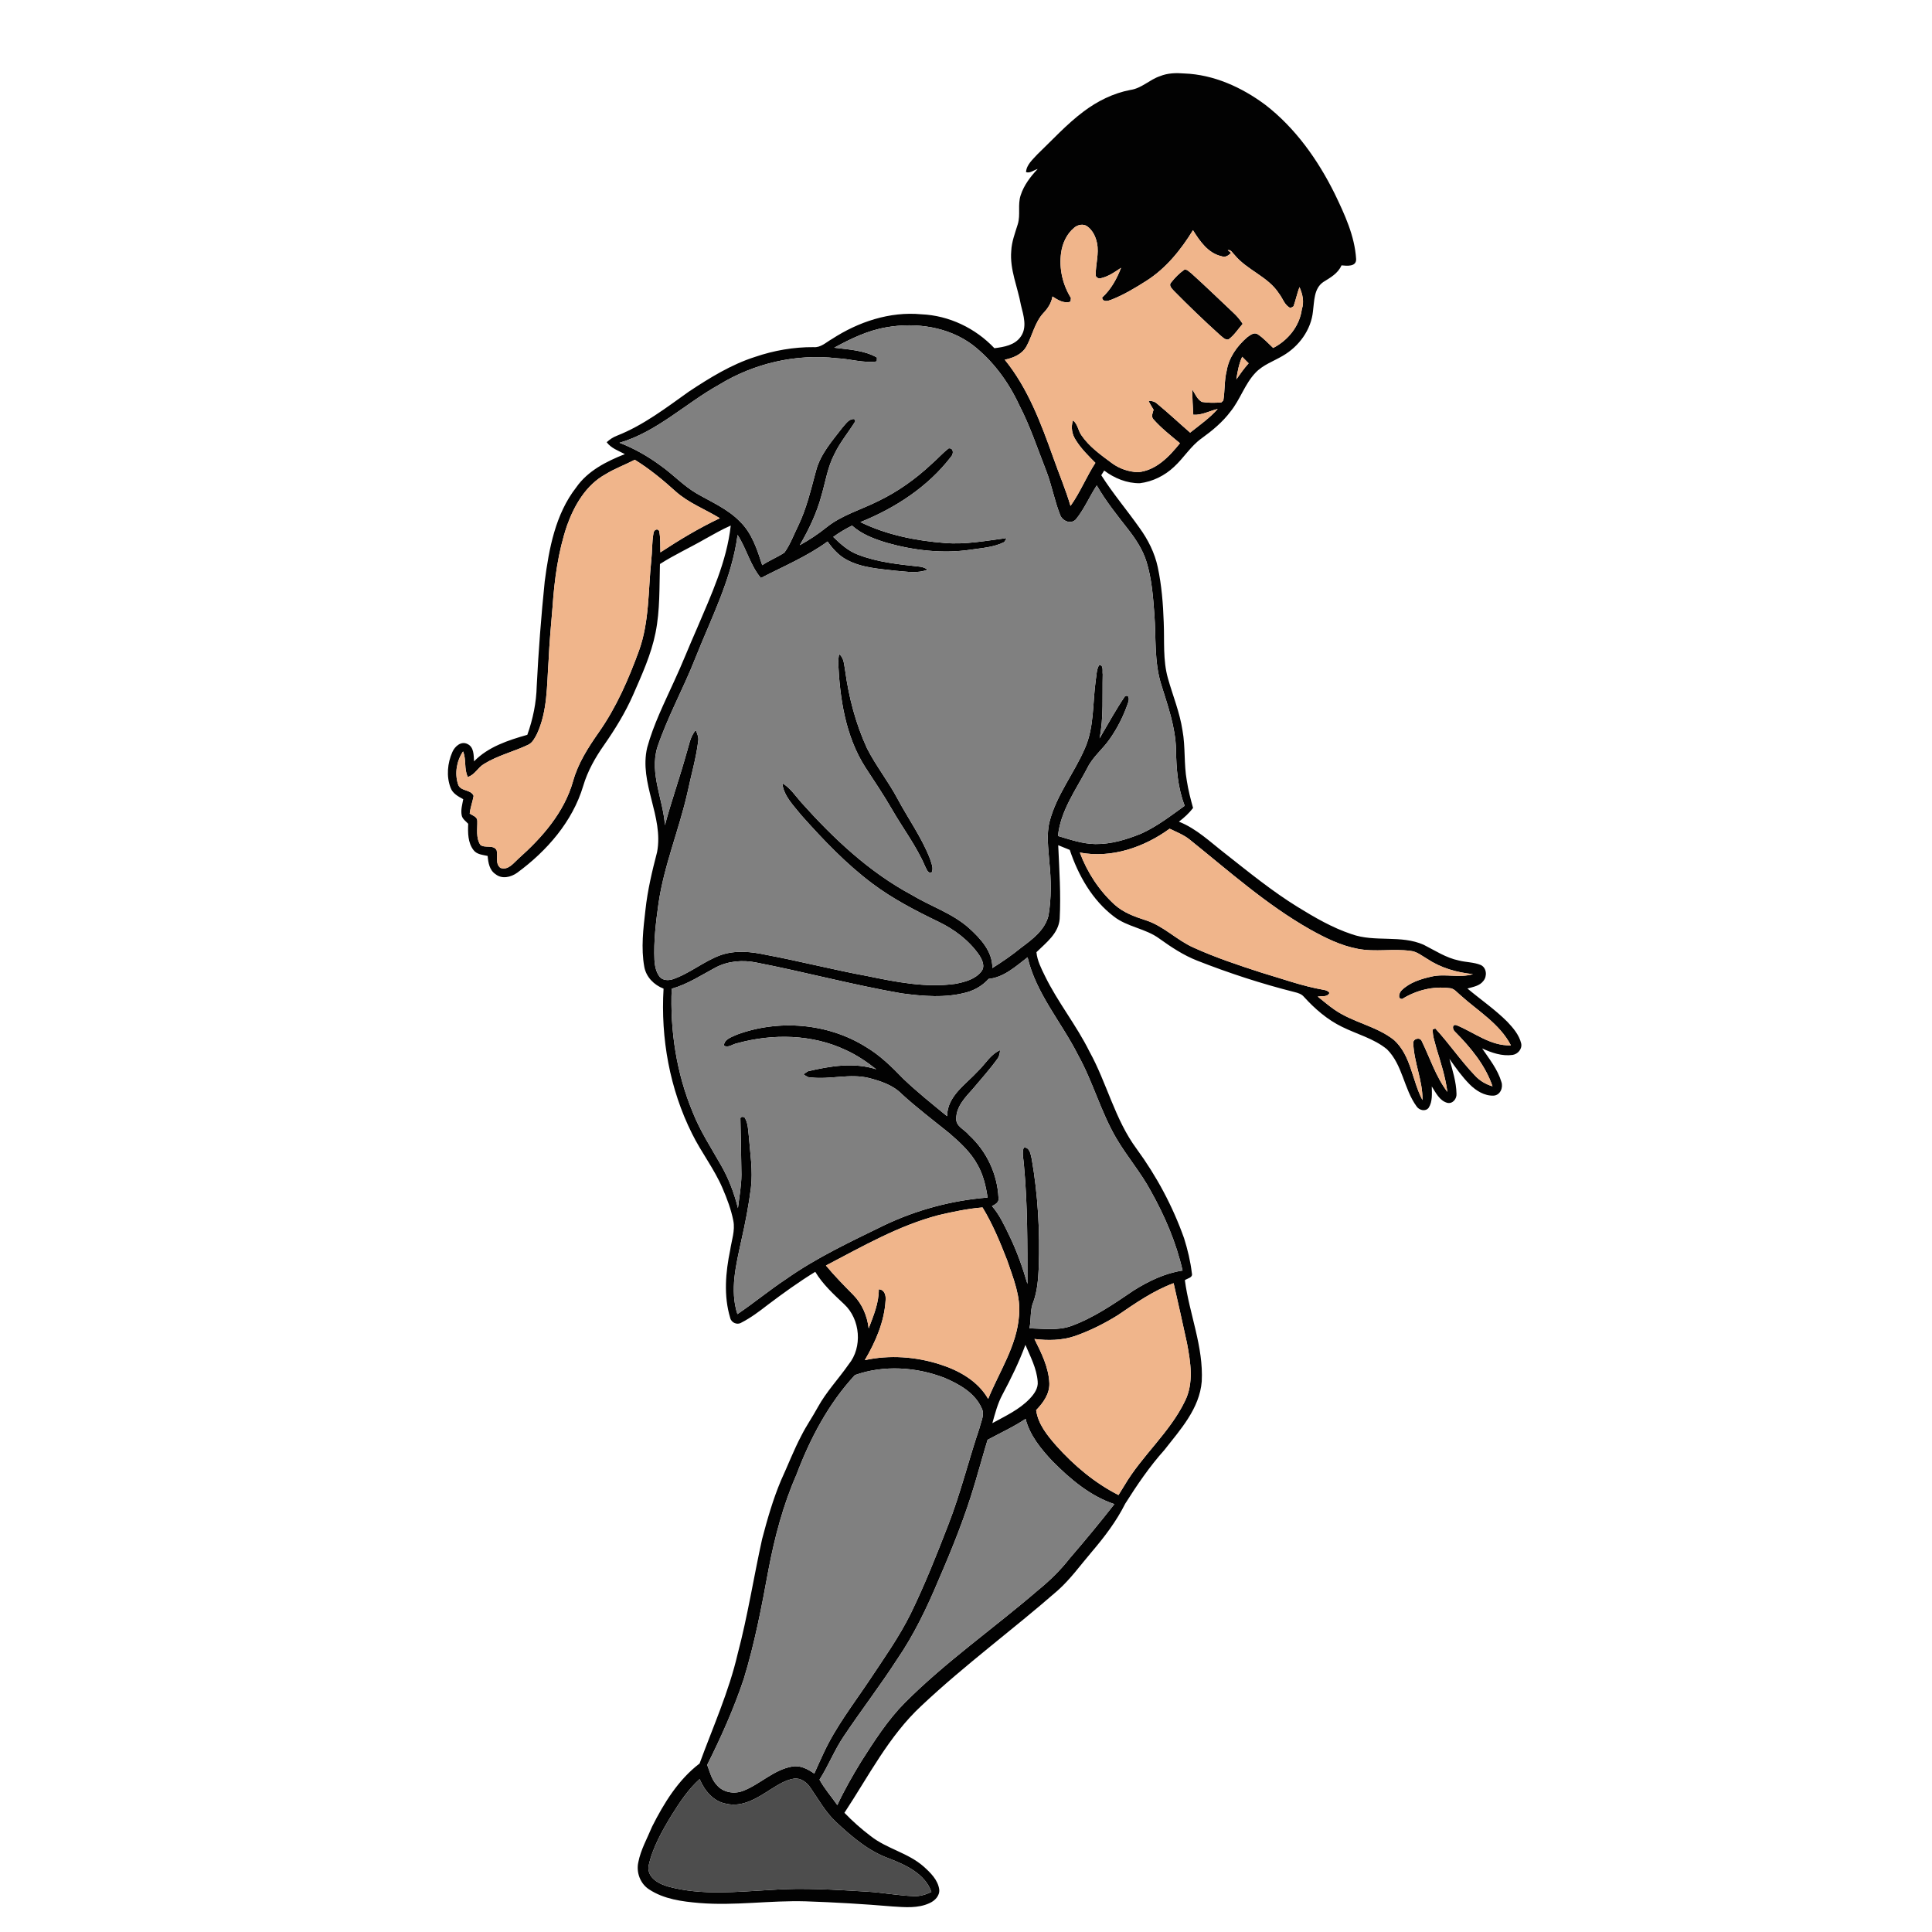 <?xml version="1.0" encoding="UTF-8" ?>
<!DOCTYPE svg PUBLIC "-//W3C//DTD SVG 1.1//EN" "http://www.w3.org/Graphics/SVG/1.1/DTD/svg11.dtd">
<svg width="1000pt" height="1000pt" viewBox="0 0 1000 1000" version="1.1" xmlns="http://www.w3.org/2000/svg">
    <g id="#020202ff">
        <path fill="#020202" opacity="1.00"
            d=" M 600.39 39.43 C 604.38 37.79 608.75 37.68 612.99 38.03 C 628.25 38.60 642.72 45.18 654.83 54.18 C 670.48 66.22 682.14 82.73 690.86 100.30 C 695.99 110.97 701.19 122.09 701.93 134.08 C 702.10 138.19 697.11 137.61 694.36 137.35 C 692.56 141.52 688.59 143.70 684.94 145.97 C 680.01 149.35 680.31 155.86 679.59 161.11 C 678.64 170.76 672.30 179.32 664.04 184.12 C 659.27 186.97 653.74 188.79 649.85 192.92 C 644.28 198.77 641.95 206.80 636.90 213.02 C 632.80 218.50 627.48 222.89 621.97 226.87 C 616.31 230.88 612.75 237.00 607.68 241.64 C 602.86 246.19 596.60 249.29 590.01 250.11 C 583.33 250.22 576.81 247.55 571.53 243.56 C 571.02 244.36 570.51 245.17 570.01 245.98 C 576.04 255.45 583.32 264.02 589.78 273.19 C 594.21 279.28 597.67 286.15 599.25 293.55 C 601.25 302.92 602.02 312.50 602.34 322.06 C 602.77 331.77 601.84 341.67 604.53 351.14 C 607.06 360.10 610.66 368.78 612.05 378.03 C 613.64 386.64 612.72 395.48 614.29 404.09 C 615.03 408.86 616.23 413.56 617.53 418.21 C 615.45 420.93 612.91 423.23 610.21 425.30 C 619.35 428.91 626.47 435.87 634.12 441.78 C 646.32 451.38 658.38 461.25 671.62 469.42 C 680.51 474.89 689.63 480.22 699.59 483.52 C 711.64 487.84 725.05 483.76 736.90 489.02 C 742.81 492.01 748.47 495.78 755.05 497.14 C 758.80 498.12 762.82 497.98 766.44 499.48 C 769.51 500.92 769.85 505.30 767.78 507.74 C 765.85 510.34 762.43 510.82 759.53 511.65 C 766.39 517.40 773.82 522.50 780.17 528.84 C 783.21 532.06 786.28 535.63 787.35 540.04 C 787.99 542.87 785.69 545.60 782.94 546.02 C 777.48 546.80 772.04 544.91 767.15 542.66 C 770.88 548.15 775.22 553.54 777.12 560.01 C 778.16 562.97 776.50 566.91 773.08 567.10 C 768.32 567.27 764.02 564.56 760.76 561.33 C 756.76 557.31 753.47 552.66 750.21 548.04 C 751.80 553.97 753.76 559.93 753.88 566.12 C 754.08 568.73 751.89 571.50 749.09 570.82 C 745.09 569.71 743.16 565.57 741.09 562.34 C 741.11 566.03 741.57 570.16 739.46 573.41 C 737.82 575.50 734.57 574.69 733.24 572.69 C 726.62 563.65 726.04 551.21 717.92 543.12 C 711.13 537.52 702.36 535.33 694.60 531.47 C 687.03 527.79 680.59 522.19 674.96 516.01 C 673.75 514.52 671.89 513.94 670.11 513.51 C 652.96 509.19 636.12 503.69 619.66 497.22 C 612.60 494.45 606.25 490.25 600.12 485.85 C 592.99 480.56 583.57 479.86 576.55 474.39 C 565.34 465.88 558.11 453.07 553.71 439.91 C 551.70 439.12 549.71 438.30 547.73 437.48 C 548.29 450.18 549.17 462.91 548.49 475.62 C 547.87 483.21 541.44 487.95 536.46 492.85 C 536.87 497.22 538.92 501.19 540.82 505.08 C 547.47 518.73 557.14 530.63 563.88 544.24 C 572.93 560.59 577.05 579.42 588.28 594.60 C 598.65 608.76 607.01 624.38 612.88 640.93 C 614.73 646.83 616.19 652.89 616.91 659.04 C 617.53 661.38 614.63 661.61 613.28 662.62 C 615.62 680.17 622.98 697.06 622.02 715.00 C 620.91 729.09 610.92 740.00 602.61 750.60 C 594.96 759.14 588.52 768.64 582.41 778.30 C 577.88 787.37 571.71 795.46 565.17 803.15 C 559.34 809.96 554.11 817.35 547.37 823.32 C 524.21 843.57 499.32 861.79 476.92 882.91 C 460.07 898.55 449.59 919.35 437.07 938.30 C 441.28 942.65 445.82 946.70 450.66 950.35 C 459.00 956.93 469.97 959.00 478.01 966.06 C 481.58 969.25 485.44 972.99 486.14 977.96 C 486.50 981.23 483.87 983.86 481.09 985.07 C 475.12 987.85 468.35 987.18 461.98 986.78 C 447.02 985.51 432.02 984.63 417.01 984.12 C 398.66 983.58 380.36 986.50 362.02 984.99 C 353.06 984.24 343.64 983.01 335.98 977.95 C 331.40 975.03 329.21 969.12 330.39 963.88 C 331.66 957.36 335.02 951.52 337.53 945.44 C 343.67 933.26 351.10 921.16 362.11 912.78 C 368.99 893.96 377.30 875.56 381.83 855.97 C 387.02 836.40 390.10 816.36 394.47 796.61 C 397.17 786.34 400.10 776.08 404.23 766.29 C 407.81 758.52 410.85 750.50 414.86 742.94 C 417.38 737.91 420.63 733.31 423.30 728.37 C 427.71 720.35 434.06 713.68 439.26 706.21 C 446.53 697.35 445.33 682.86 436.97 675.08 C 431.51 669.93 425.87 664.79 421.97 658.29 C 413.46 663.50 405.37 669.36 397.41 675.36 C 393.06 678.74 388.61 682.09 383.69 684.61 C 381.53 685.97 378.49 684.59 377.95 682.14 C 374.49 670.73 375.55 658.54 377.94 647.03 C 378.67 642.01 380.57 636.98 379.57 631.87 C 378.43 626.04 376.32 620.45 373.98 615.01 C 369.72 605.05 362.96 596.45 358.19 586.75 C 346.64 563.67 341.92 537.41 343.46 511.72 C 338.52 509.81 334.46 505.76 333.48 500.43 C 331.73 490.68 332.96 480.72 334.08 470.98 C 335.17 460.83 337.54 450.88 340.11 441.03 C 343.61 422.59 330.63 405.34 334.99 386.92 C 338.23 375.08 343.76 364.03 348.81 352.89 C 353.11 343.68 356.78 334.20 360.91 324.92 C 368.15 307.85 376.17 290.67 378.23 272.03 C 373.65 274.04 369.31 276.55 364.94 278.97 C 357.23 283.42 349.10 287.13 341.59 291.93 C 341.25 303.81 341.67 315.82 339.30 327.53 C 337.06 338.78 332.23 349.25 327.68 359.70 C 323.65 368.87 318.38 377.42 312.66 385.63 C 308.10 392.11 304.14 399.12 301.88 406.76 C 296.35 425.28 283.02 440.49 267.67 451.75 C 264.48 454.04 259.81 455.16 256.51 452.48 C 253.33 450.43 252.70 446.49 252.40 443.03 C 249.84 442.45 246.78 442.29 245.08 439.99 C 242.13 436.14 242.14 431.01 242.34 426.39 C 241.12 425.04 239.34 423.94 238.98 422.02 C 238.40 419.21 239.29 416.40 239.77 413.66 C 237.18 412.24 234.27 410.71 233.22 407.74 C 230.95 401.82 231.60 394.96 234.15 389.23 C 235.40 386.35 238.65 383.43 241.94 385.09 C 245.35 386.66 245.17 390.92 245.36 394.08 C 252.70 386.52 263.06 383.15 272.94 380.34 C 275.85 372.20 277.62 363.66 277.81 355.00 C 278.72 336.97 280.10 318.97 281.94 301.01 C 284.16 283.99 287.44 266.13 298.27 252.25 C 304.25 243.66 313.96 238.79 323.43 235.05 C 320.12 233.30 316.33 232.03 314.02 228.89 C 315.59 227.44 317.39 226.24 319.41 225.49 C 333.05 220.10 344.77 211.09 356.62 202.65 C 367.36 195.56 378.47 188.67 390.82 184.73 C 400.54 181.41 410.79 179.61 421.08 179.68 C 424.81 180.03 427.58 177.18 430.59 175.49 C 444.24 166.60 460.55 161.12 476.96 162.68 C 491.25 163.31 504.91 169.87 514.70 180.23 C 519.68 179.61 525.27 178.69 528.35 174.23 C 531.79 169.35 529.72 163.15 528.43 157.89 C 526.75 148.56 522.59 139.54 523.42 129.87 C 523.64 125.06 525.43 120.56 526.81 116.02 C 528.30 111.15 526.66 105.91 528.30 101.06 C 529.98 95.85 533.38 91.41 537.10 87.47 C 535.14 88.00 533.18 89.82 531.07 89.08 C 531.30 85.25 534.53 82.60 536.91 79.92 C 544.75 72.40 552.09 64.30 560.81 57.76 C 567.98 52.35 576.24 48.23 585.10 46.55 C 590.87 45.76 595.01 41.22 600.39 39.43 M 556.01 117.87 C 552.10 121.08 549.88 125.98 549.22 130.93 C 548.11 138.99 550.02 147.33 554.31 154.22 C 554.26 154.69 554.16 155.64 554.12 156.12 C 550.73 157.34 547.49 155.20 544.75 153.46 C 544.21 156.80 542.36 159.63 540.06 162.03 C 535.58 166.90 534.38 173.65 531.27 179.31 C 529.00 183.41 524.42 185.29 520.05 186.18 C 532.10 200.97 538.84 219.17 545.20 236.93 C 548.13 245.26 551.62 253.39 554.09 261.87 C 559.10 254.86 562.29 246.80 566.97 239.58 C 563.39 235.95 559.69 232.34 556.96 228.00 C 554.88 224.95 554.16 221.14 555.37 217.60 C 557.84 219.46 558.00 222.83 559.71 225.24 C 563.75 231.21 569.73 235.43 575.43 239.66 C 579.32 242.58 584.14 244.20 588.99 244.41 C 598.37 243.55 605.17 236.34 610.74 229.42 C 606.01 225.46 601.07 221.64 596.99 217.00 C 595.68 215.55 596.67 213.67 597.09 212.09 C 596.20 210.60 595.26 209.13 594.51 207.56 C 596.16 207.40 597.76 207.86 598.98 209.01 C 604.81 213.80 610.31 218.98 616.01 223.93 C 620.92 220.03 626.11 216.41 630.29 211.68 C 626.07 212.65 622.09 214.99 617.64 214.66 C 617.33 210.27 617.20 205.87 617.05 201.48 C 618.56 203.75 619.59 206.62 622.07 208.03 C 625.38 208.61 628.79 208.53 632.14 208.29 C 632.41 208.04 632.93 207.55 633.19 207.30 C 634.04 202.24 633.65 197.03 634.90 192.02 C 636.01 185.09 640.32 179.08 645.53 174.58 C 647.04 173.53 648.98 171.82 650.90 172.95 C 653.93 174.91 656.37 177.64 658.99 180.10 C 666.69 176.16 672.67 168.77 673.83 160.08 C 675.13 156.19 674.21 152.23 672.61 148.60 C 671.38 151.85 670.68 155.27 669.53 158.54 C 669.14 158.76 668.37 159.21 667.99 159.43 C 664.85 158.10 663.99 154.41 662.00 151.93 C 656.35 143.14 645.58 139.91 639.05 131.99 C 637.96 131.02 637.22 129.08 635.48 129.50 L 637.18 130.85 C 635.92 132.30 634.17 133.41 632.23 132.62 C 625.29 131.06 621.01 124.81 617.48 119.15 C 611.25 129.32 603.51 138.91 593.35 145.37 C 587.54 149.06 581.59 152.65 575.15 155.16 C 573.48 155.81 570.81 156.54 570.44 154.03 C 575.05 149.84 578.04 144.36 580.26 138.61 C 577.08 140.78 573.82 143.04 570.03 143.95 C 568.91 144.58 566.84 143.48 567.14 142.14 C 567.11 136.72 568.90 131.33 567.83 125.92 C 567.18 122.58 565.59 119.22 562.78 117.18 C 560.72 115.68 557.82 116.30 556.01 117.87 M 431.80 179.97 C 439.25 180.93 447.24 181.24 453.91 185.05 C 453.89 185.55 453.84 186.57 453.82 187.08 C 446.91 188.03 439.98 185.72 433.05 185.42 C 411.96 183.01 390.27 188.07 372.20 199.13 C 354.81 208.78 340.11 223.48 320.67 229.18 C 328.29 232.12 335.43 236.20 342.00 241.05 C 348.41 245.58 353.80 251.48 360.63 255.45 C 368.34 259.89 376.78 263.49 383.06 270.00 C 389.26 276.02 391.94 284.52 394.53 292.53 C 398.19 290.08 402.33 288.46 405.99 286.04 C 409.07 281.79 410.85 276.75 413.18 272.08 C 417.53 263.04 419.77 253.23 422.39 243.61 C 424.68 234.92 430.83 228.12 436.16 221.16 C 437.83 219.40 439.41 216.63 442.21 216.91 L 442.73 218.01 C 439.22 223.71 434.82 228.88 431.93 234.98 C 428.42 241.62 427.33 249.13 425.25 256.26 C 422.83 265.42 418.71 274.00 413.98 282.17 C 418.88 279.47 423.57 276.38 427.92 272.86 C 435.75 266.61 445.54 263.89 454.37 259.46 C 464.59 254.58 473.91 247.93 482.16 240.20 C 485.21 237.58 487.86 234.51 491.05 232.06 C 493.65 231.78 493.67 234.95 492.27 236.38 C 480.35 251.95 463.41 262.97 445.36 270.24 C 458.91 276.86 473.99 279.88 488.95 281.04 C 499.76 281.96 510.45 279.87 521.11 278.50 C 520.78 279.02 520.13 280.05 519.80 280.57 C 514.36 283.33 508.08 283.65 502.14 284.56 C 487.69 286.64 472.93 284.89 458.95 280.94 C 452.55 278.99 446.07 276.59 441.02 272.05 C 437.62 273.73 434.36 275.69 431.29 277.91 C 435.03 281.56 439.03 285.17 444.00 287.05 C 454.22 291.04 465.24 292.11 476.06 293.30 C 477.57 293.38 478.90 294.13 480.24 294.78 C 475.05 297.00 469.34 295.84 463.92 295.45 C 455.25 294.41 446.15 293.98 438.30 289.76 C 434.16 287.59 431.01 284.04 428.35 280.29 C 417.69 288.05 405.48 293.15 393.84 299.17 C 388.30 292.62 386.41 283.98 381.77 276.88 C 378.79 299.51 368.11 319.93 359.81 340.89 C 353.70 356.45 345.47 371.13 340.17 387.01 C 336.19 400.56 343.23 413.71 344.16 427.11 C 347.47 414.72 351.79 402.62 355.22 390.26 C 356.59 386.07 357.11 381.41 360.10 377.95 C 360.97 379.80 361.78 381.78 361.36 383.87 C 360.25 392.68 357.73 401.23 355.91 409.90 C 351.54 429.37 343.67 447.97 340.82 467.79 C 339.47 477.46 338.29 487.22 338.75 497.00 C 338.96 500.02 339.55 503.21 341.49 505.63 C 343.06 507.47 345.79 507.56 347.95 506.95 C 356.92 503.97 364.23 497.53 373.08 494.34 C 380.66 491.71 388.88 492.56 396.57 494.23 C 414.07 497.51 431.31 501.97 448.81 505.18 C 463.79 508.27 479.18 511.37 494.51 509.23 C 499.36 508.29 504.75 506.90 507.94 502.83 C 510.06 500.17 508.38 496.72 506.78 494.27 C 501.57 486.77 494.05 481.10 485.88 477.16 C 474.00 471.41 462.18 465.32 451.60 457.38 C 437.96 447.18 426.17 434.75 414.86 422.08 C 410.85 417.02 405.64 412.12 404.90 405.36 C 409.02 407.75 411.63 411.83 414.71 415.32 C 431.31 433.86 449.72 451.30 471.81 463.14 C 481.60 469.07 492.87 472.65 501.53 480.34 C 507.50 485.77 513.76 492.41 513.65 501.06 C 518.80 497.81 523.84 494.38 528.55 490.51 C 534.38 486.18 540.86 481.36 542.69 473.93 C 544.24 464.79 544.08 455.44 543.14 446.24 C 542.66 439.27 541.53 432.15 543.25 425.27 C 546.80 411.52 555.95 400.27 561.51 387.41 C 566.46 376.24 565.48 363.81 567.17 351.98 C 567.62 349.37 567.51 346.49 568.95 344.16 C 571.43 344.31 570.45 347.35 570.77 349.01 C 570.47 360.06 571.32 371.24 569.14 382.16 C 573.48 374.87 577.51 367.36 582.29 360.36 C 584.67 359.27 584.48 362.41 583.86 363.82 C 581.61 370.43 578.46 376.75 574.44 382.47 C 570.82 387.76 565.52 391.79 562.73 397.67 C 556.84 408.89 548.89 419.75 547.61 432.70 C 553.94 434.56 560.29 436.81 566.97 436.88 C 575.13 436.99 583.08 434.56 590.58 431.52 C 598.78 427.85 605.94 422.29 613.20 417.07 C 609.60 407.81 608.83 397.78 608.70 387.95 C 608.42 376.21 604.38 365.09 600.95 354.01 C 597.37 342.31 598.41 329.98 597.50 317.95 C 596.82 308.84 596.15 299.61 593.44 290.83 C 591.53 284.59 587.90 279.08 583.93 273.98 C 578.19 266.64 572.33 259.35 567.68 251.25 C 563.90 257.01 561.23 263.51 556.85 268.86 C 554.24 271.58 549.76 269.66 548.69 266.40 C 545.74 258.99 544.39 251.04 541.49 243.61 C 537.00 232.19 533.17 220.48 527.50 209.57 C 521.94 197.59 513.89 186.67 503.43 178.54 C 490.86 169.13 474.16 166.75 458.95 169.39 C 449.27 170.99 440.34 175.31 431.80 179.97 M 642.95 184.67 C 641.26 188.36 640.52 192.37 639.94 196.36 C 641.93 193.49 643.97 190.65 646.29 188.04 C 645.17 186.91 644.06 185.79 642.95 184.67 M 313.43 245.47 C 303.32 251.02 297.21 261.58 293.45 272.13 C 288.91 285.62 286.97 299.85 286.01 314.01 C 285.22 323.34 284.36 332.67 283.94 342.04 C 283.02 354.79 283.44 368.11 277.90 379.96 C 276.78 382.05 275.63 384.44 273.37 385.50 C 265.85 389.09 257.55 391.03 250.43 395.48 C 247.32 397.32 245.76 401.08 242.14 402.16 C 240.08 398.01 241.47 393.17 239.68 388.94 C 236.36 393.80 235.25 400.28 237.08 405.90 C 238.20 409.76 243.84 408.44 245.15 411.97 C 244.59 415.04 243.46 417.99 243.12 421.11 C 244.55 422.12 247.00 422.68 247.06 424.83 C 247.18 428.98 246.21 433.62 248.65 437.32 C 251.03 439.18 255.29 437.04 257.04 440.02 C 257.90 443.01 256.13 446.96 259.01 449.21 C 263.01 450.66 265.81 446.71 268.40 444.38 C 280.66 433.50 292.03 420.49 296.60 404.40 C 299.17 395.06 304.47 386.85 309.97 378.99 C 319.04 366.08 325.37 351.49 330.76 336.72 C 336.14 321.73 335.47 305.63 337.10 290.01 C 337.62 285.38 337.41 280.67 338.23 276.07 C 338.26 274.58 340.11 273.19 341.15 274.76 C 341.97 278.41 341.68 282.19 341.82 285.90 C 351.70 279.41 361.88 273.28 372.58 268.23 C 364.95 263.54 356.36 260.35 349.63 254.29 C 343.03 248.33 336.14 242.65 328.56 237.97 C 323.57 240.59 318.23 242.50 313.43 245.47 M 605.40 428.94 C 592.20 438.56 575.30 444.39 558.92 441.28 C 562.72 451.47 568.82 460.84 576.85 468.19 C 581.35 472.28 587.13 474.43 592.83 476.26 C 602.08 479.12 608.90 486.49 617.64 490.41 C 629.04 495.60 640.96 499.57 652.88 503.42 C 663.57 506.57 674.10 510.44 685.12 512.34 C 686.27 512.52 687.48 512.87 688.12 513.96 C 687.00 516.26 684.07 515.45 682.06 515.83 C 684.87 518.05 687.57 520.43 690.54 522.47 C 700.10 529.25 712.39 530.99 721.59 538.34 C 730.45 546.47 730.87 559.29 736.27 569.40 C 736.45 559.37 731.88 549.98 731.51 540.02 C 731.24 537.57 735.07 536.62 735.93 538.95 C 740.20 547.72 743.19 557.29 749.15 565.15 C 748.15 557.37 745.71 549.89 743.43 542.42 C 742.68 539.26 741.39 536.11 741.61 532.82 L 742.92 532.34 C 750.10 540.13 756.05 548.98 763.38 556.64 C 765.83 559.35 769.04 561.24 772.53 562.28 C 768.79 551.31 761.14 542.11 753.08 533.98 C 751.73 532.88 751.43 529.82 753.99 530.67 C 763.18 534.46 771.56 541.48 782.03 541.06 C 776.24 529.88 764.99 523.32 755.92 515.12 C 754.13 513.70 752.61 511.44 750.10 511.45 C 741.64 510.38 732.98 512.58 725.78 517.06 C 723.16 517.14 724.25 513.66 725.52 512.55 C 729.64 508.49 735.41 506.72 740.92 505.48 C 748.01 503.80 755.36 506.35 762.41 504.20 C 754.01 503.38 745.75 501.00 738.68 496.29 C 735.92 494.71 733.34 492.45 730.05 492.18 C 721.04 490.92 711.87 492.86 702.90 491.13 C 693.99 489.49 685.80 485.39 677.96 481.00 C 655.49 468.24 636.15 450.94 616.09 434.83 C 612.94 432.19 609.06 430.70 605.40 428.94 M 511.71 506.67 C 508.72 510.02 504.77 512.39 500.45 513.61 C 489.43 516.68 477.75 515.64 466.56 514.15 C 441.36 509.76 416.63 503.11 391.54 498.22 C 384.48 496.78 376.88 497.37 370.45 500.75 C 363.02 504.72 355.86 509.46 347.67 511.77 C 346.78 533.49 350.15 555.50 358.52 575.61 C 362.31 585.27 368.01 593.98 373.11 602.96 C 377.15 609.93 380.00 617.53 381.96 625.32 C 382.64 619.56 383.74 613.83 383.76 608.02 C 383.61 598.37 383.48 588.73 383.23 579.10 C 383.06 577.61 385.67 577.81 385.86 579.21 C 387.22 581.88 387.21 585.00 387.58 587.93 C 388.27 596.86 389.77 605.85 388.68 614.82 C 387.52 624.02 385.74 633.13 383.69 642.17 C 381.02 654.56 377.64 667.72 381.68 680.19 C 390.30 674.38 398.30 667.72 406.97 661.99 C 422.74 650.87 440.27 642.70 457.54 634.25 C 474.37 626.23 492.60 621.32 511.18 619.85 C 510.30 614.00 508.94 608.11 506.00 602.93 C 502.49 596.43 496.96 591.39 491.45 586.62 C 483.16 579.91 474.62 573.48 466.75 566.27 C 462.29 561.69 455.98 559.61 449.95 558.02 C 440.02 555.50 429.91 558.82 419.88 557.70 C 418.31 557.85 417.07 556.89 415.87 556.05 C 416.44 555.66 417.56 554.88 418.13 554.50 C 429.66 551.78 441.98 549.73 453.55 553.46 C 448.61 549.56 443.36 546.02 437.61 543.43 C 420.31 535.29 400.06 534.96 381.82 539.92 C 379.45 540.22 376.96 542.66 374.67 541.17 C 374.92 537.75 378.84 536.78 381.41 535.51 C 403.06 527.53 428.45 529.55 448.13 541.84 C 455.52 546.20 461.66 552.28 467.59 558.41 C 474.77 565.25 482.52 571.45 490.20 577.73 C 490.33 567.20 499.94 561.28 506.29 554.31 C 510.03 550.71 512.72 545.72 517.64 543.57 C 517.51 545.17 517.25 546.85 516.19 548.14 C 512.31 553.53 507.85 558.48 503.58 563.56 C 499.65 567.95 494.97 572.69 494.94 578.99 C 494.76 583.11 499.35 584.66 501.54 587.48 C 510.67 595.82 516.28 607.74 516.83 620.09 C 517.22 622.36 515.10 623.39 513.47 624.29 C 517.38 628.80 519.87 634.27 522.45 639.60 C 526.35 647.61 529.31 656.04 531.80 664.58 C 531.78 644.08 531.90 623.52 529.99 603.09 C 529.84 600.04 528.81 596.89 529.91 593.92 C 533.14 593.81 533.46 597.65 534.04 599.99 C 537.24 618.46 538.30 637.28 537.66 656.01 C 537.37 662.00 536.95 668.10 534.90 673.79 C 533.01 678.14 533.85 682.99 532.83 687.54 C 539.94 687.68 547.31 688.80 554.20 686.42 C 566.07 682.16 576.49 674.91 586.85 667.90 C 594.57 663.06 603.01 659.00 612.10 657.63 C 608.80 643.11 602.88 629.37 595.63 616.42 C 590.48 606.84 583.30 598.56 577.81 589.20 C 569.79 575.52 565.72 559.99 558.03 546.14 C 549.51 529.18 536.27 514.33 531.87 495.50 C 525.79 500.14 519.66 505.89 511.71 506.67 M 485.83 628.94 C 465.08 634.37 446.37 645.18 427.50 655.03 C 431.93 660.38 436.82 665.33 441.70 670.28 C 446.26 674.92 448.88 681.15 449.63 687.57 C 452.10 681.05 454.93 674.46 454.86 667.35 C 457.84 667.47 458.60 670.45 458.39 672.94 C 457.76 684.07 453.21 694.53 447.62 704.01 C 460.54 701.19 474.15 702.20 486.69 706.26 C 496.50 709.40 506.22 714.88 511.47 724.07 C 517.24 709.90 526.34 696.59 527.45 680.92 C 528.41 671.00 524.46 661.63 521.35 652.44 C 517.69 643.02 513.82 633.63 508.56 624.97 C 500.88 625.60 493.32 627.20 485.83 628.94 M 578.64 680.70 C 571.64 685.07 564.20 688.79 556.40 691.53 C 549.68 693.83 542.42 693.92 535.43 693.06 C 539.02 700.28 542.82 707.78 543.15 716.00 C 543.32 721.46 539.93 726.13 536.31 729.88 C 537.30 737.14 542.06 742.95 546.72 748.28 C 555.88 758.53 566.63 767.58 578.93 773.83 C 579.92 772.21 580.91 770.60 581.92 769.00 C 591.01 753.46 605.40 741.59 613.30 725.27 C 618.03 715.89 616.24 705.03 614.37 695.15 C 612.11 684.82 609.83 674.48 607.46 664.17 C 597.00 668.06 587.79 674.45 578.64 680.70 M 530.75 696.09 C 527.48 705.01 523.28 713.55 518.82 721.92 C 516.34 726.53 515.06 731.63 513.64 736.63 C 520.37 732.92 527.58 729.65 532.96 724.00 C 535.26 721.58 537.50 718.53 537.10 714.99 C 536.57 708.26 533.33 702.20 530.75 696.09 M 442.51 711.73 C 428.83 726.49 419.29 744.60 412.23 763.33 C 405.32 779.02 400.97 795.69 397.76 812.49 C 394.27 831.50 390.63 850.54 384.97 869.05 C 379.84 884.34 373.27 899.10 366.04 913.50 C 367.41 917.11 368.29 921.09 371.06 923.97 C 374.33 927.85 380.17 928.76 384.76 926.89 C 393.50 923.47 400.44 916.05 409.91 914.38 C 414.16 913.54 418.10 915.66 421.47 918.00 C 423.05 914.39 424.72 910.81 426.37 907.23 C 432.59 893.84 441.70 882.11 449.87 869.90 C 457.38 858.57 465.32 847.46 471.36 835.25 C 478.69 820.22 484.86 804.66 490.88 789.08 C 497.27 772.68 501.41 755.53 507.07 738.88 C 507.79 735.63 509.80 732.17 508.12 728.89 C 504.63 720.94 496.50 716.44 488.88 713.17 C 474.25 707.52 457.39 706.43 442.51 711.73 M 511.17 745.25 C 508.88 752.76 506.83 760.35 504.57 767.87 C 499.53 784.93 492.90 801.47 485.81 817.77 C 479.79 832.14 473.02 846.29 464.16 859.17 C 455.44 872.65 445.64 885.37 436.72 898.72 C 431.90 905.83 428.80 913.91 424.18 921.14 C 426.76 925.86 430.34 929.92 433.40 934.32 C 436.99 926.53 441.29 919.08 445.75 911.76 C 452.55 901.13 459.39 890.37 468.30 881.37 C 489.58 860.04 514.40 842.80 537.17 823.18 C 543.23 818.27 548.85 812.79 553.66 806.63 C 561.58 797.43 569.33 788.09 576.80 778.53 C 564.26 774.36 553.90 765.53 544.72 756.29 C 538.81 749.97 533.02 742.95 530.84 734.40 C 524.61 738.58 517.75 741.68 511.17 745.25 M 347.59 939.60 C 342.59 947.84 337.69 956.48 335.66 965.99 C 335.01 972.03 341.20 975.21 346.12 976.56 C 363.38 981.16 381.43 979.19 399.02 978.21 C 415.70 976.98 432.42 978.13 449.09 979.12 C 457.07 979.61 464.97 981.15 472.97 981.44 C 476.17 981.61 479.24 980.59 482.10 979.26 C 478.75 969.80 468.83 965.30 460.13 961.93 C 449.57 958.15 440.93 950.71 432.84 943.18 C 427.37 938.12 423.75 931.52 419.56 925.45 C 417.70 922.63 414.58 920.17 411.03 920.60 C 406.59 921.29 402.75 923.80 399.00 926.12 C 392.23 930.47 384.54 935.56 376.07 933.65 C 369.32 932.56 364.65 926.84 362.13 920.86 C 356.20 926.18 351.79 932.89 347.59 939.60 Z" />
        <path fill="#020202" opacity="1.00"
            d=" M 606.18 146.22 C 608.12 143.74 610.38 141.44 612.97 139.62 C 614.47 139.23 615.45 140.70 616.56 141.42 C 623.94 148.03 631.01 154.97 638.24 161.74 C 640.14 163.48 641.82 165.45 643.21 167.62 C 640.82 170.35 638.83 173.54 635.87 175.70 C 634.03 176.07 632.78 174.43 631.49 173.44 C 623.28 166.03 615.31 158.37 607.56 150.49 C 606.57 149.36 604.75 147.75 606.18 146.22 Z" />
        <path fill="#020202" opacity="1.00"
            d=" M 434.28 338.49 C 436.94 340.55 436.87 344.11 437.46 347.12 C 439.33 360.94 442.92 374.61 448.75 387.30 C 453.35 396.40 459.77 404.41 464.55 413.41 C 470.08 423.77 477.04 433.41 481.33 444.40 C 481.99 446.72 483.42 449.35 482.17 451.72 C 480.07 452.11 479.59 449.68 478.80 448.33 C 474.35 437.96 467.47 428.92 461.85 419.19 C 457.51 411.65 452.65 404.44 447.89 397.16 C 437.63 381.08 434.69 361.65 433.85 342.94 C 433.92 341.44 434.06 339.96 434.28 338.49 Z" />
    </g>
    <g id="#f0b58bff">
        <path fill="#f0b58b" opacity="1.00"
            d=" M 556.01 117.87 C 557.82 116.30 560.72 115.68 562.78 117.18 C 565.59 119.22 567.18 122.58 567.83 125.92 C 568.90 131.33 567.11 136.72 567.14 142.14 C 566.84 143.48 568.91 144.58 570.03 143.95 C 573.82 143.04 577.08 140.78 580.26 138.61 C 578.04 144.36 575.05 149.84 570.44 154.03 C 570.81 156.54 573.48 155.81 575.15 155.16 C 581.59 152.65 587.54 149.06 593.35 145.37 C 603.51 138.91 611.25 129.32 617.48 119.15 C 621.01 124.81 625.29 131.06 632.23 132.62 C 634.17 133.41 635.92 132.30 637.18 130.85 L 635.48 129.50 C 637.22 129.08 637.96 131.02 639.05 131.99 C 645.58 139.91 656.35 143.14 662.00 151.93 C 663.99 154.41 664.85 158.10 667.99 159.43 C 668.37 159.21 669.14 158.76 669.53 158.54 C 670.68 155.27 671.38 151.85 672.61 148.60 C 674.21 152.23 675.13 156.19 673.83 160.08 C 672.67 168.77 666.69 176.16 658.99 180.10 C 656.37 177.64 653.93 174.91 650.90 172.95 C 648.98 171.82 647.04 173.53 645.53 174.58 C 640.32 179.08 636.01 185.09 634.90 192.02 C 633.65 197.03 634.04 202.24 633.19 207.30 C 632.93 207.55 632.41 208.04 632.14 208.29 C 628.79 208.53 625.38 208.61 622.07 208.03 C 619.59 206.62 618.56 203.75 617.05 201.48 C 617.20 205.87 617.33 210.27 617.64 214.66 C 622.09 214.99 626.07 212.65 630.29 211.68 C 626.11 216.41 620.92 220.03 616.01 223.93 C 610.31 218.98 604.81 213.80 598.98 209.01 C 597.76 207.86 596.16 207.40 594.51 207.56 C 595.26 209.13 596.20 210.60 597.09 212.09 C 596.67 213.67 595.68 215.55 596.99 217.00 C 601.07 221.64 606.01 225.46 610.74 229.42 C 605.17 236.34 598.37 243.55 588.99 244.41 C 584.14 244.20 579.32 242.58 575.43 239.66 C 569.73 235.43 563.75 231.21 559.71 225.24 C 558.00 222.83 557.84 219.46 555.37 217.60 C 554.16 221.14 554.88 224.95 556.96 228.00 C 559.69 232.34 563.39 235.95 566.97 239.58 C 562.29 246.80 559.10 254.86 554.09 261.87 C 551.62 253.39 548.13 245.26 545.20 236.93 C 538.84 219.17 532.10 200.97 520.05 186.18 C 524.42 185.29 529.00 183.41 531.27 179.31 C 534.38 173.65 535.58 166.90 540.06 162.03 C 542.36 159.63 544.21 156.80 544.75 153.46 C 547.49 155.20 550.73 157.34 554.12 156.12 C 554.16 155.64 554.26 154.69 554.31 154.22 C 550.02 147.33 548.11 138.99 549.22 130.93 C 549.88 125.98 552.10 121.08 556.01 117.87 M 606.18 146.22 C 604.75 147.75 606.57 149.36 607.56 150.49 C 615.31 158.37 623.28 166.03 631.49 173.44 C 632.78 174.43 634.03 176.07 635.87 175.70 C 638.83 173.54 640.82 170.35 643.21 167.62 C 641.82 165.45 640.14 163.48 638.24 161.74 C 631.01 154.97 623.94 148.03 616.56 141.42 C 615.45 140.70 614.47 139.23 612.97 139.62 C 610.38 141.44 608.12 143.74 606.18 146.22 Z" />
        <path fill="#f0b58b" opacity="1.00"
            d=" M 642.95 184.67 C 644.06 185.79 645.17 186.91 646.29 188.04 C 643.97 190.65 641.93 193.49 639.94 196.36 C 640.52 192.37 641.26 188.36 642.95 184.67 Z" />
        <path fill="#f0b58b" opacity="1.00"
            d=" M 313.43 245.47 C 318.23 242.50 323.57 240.59 328.56 237.97 C 336.14 242.65 343.03 248.33 349.63 254.29 C 356.36 260.35 364.95 263.54 372.58 268.23 C 361.88 273.28 351.70 279.41 341.82 285.90 C 341.68 282.19 341.97 278.41 341.15 274.76 C 340.11 273.19 338.26 274.58 338.23 276.07 C 337.41 280.67 337.62 285.38 337.10 290.01 C 335.47 305.63 336.14 321.73 330.76 336.72 C 325.37 351.49 319.04 366.08 309.97 378.99 C 304.47 386.85 299.17 395.06 296.60 404.40 C 292.03 420.49 280.66 433.50 268.40 444.38 C 265.81 446.71 263.01 450.66 259.01 449.21 C 256.13 446.96 257.90 443.01 257.04 440.02 C 255.29 437.04 251.03 439.18 248.65 437.32 C 246.21 433.62 247.18 428.98 247.06 424.83 C 247.00 422.68 244.55 422.12 243.12 421.11 C 243.46 417.99 244.59 415.04 245.15 411.97 C 243.84 408.44 238.20 409.76 237.08 405.90 C 235.25 400.28 236.36 393.80 239.68 388.94 C 241.47 393.17 240.08 398.01 242.14 402.16 C 245.76 401.08 247.32 397.32 250.43 395.48 C 257.55 391.03 265.85 389.09 273.37 385.50 C 275.63 384.44 276.78 382.05 277.90 379.96 C 283.44 368.11 283.02 354.79 283.94 342.04 C 284.36 332.67 285.22 323.34 286.01 314.01 C 286.97 299.85 288.91 285.62 293.45 272.13 C 297.21 261.58 303.32 251.02 313.43 245.47 Z" />
        <path fill="#f0b58b" opacity="1.00"
            d=" M 605.40 428.94 C 609.06 430.70 612.94 432.19 616.09 434.83 C 636.15 450.94 655.49 468.24 677.96 481.00 C 685.80 485.39 693.99 489.49 702.90 491.13 C 711.87 492.86 721.04 490.92 730.05 492.18 C 733.34 492.45 735.92 494.71 738.68 496.29 C 745.75 501.00 754.01 503.38 762.41 504.20 C 755.36 506.35 748.01 503.80 740.92 505.48 C 735.41 506.72 729.64 508.49 725.52 512.55 C 724.25 513.66 723.16 517.14 725.78 517.06 C 732.98 512.58 741.64 510.38 750.10 511.45 C 752.61 511.44 754.13 513.70 755.92 515.12 C 764.99 523.32 776.24 529.88 782.03 541.06 C 771.56 541.48 763.18 534.46 753.99 530.67 C 751.43 529.82 751.73 532.88 753.08 533.98 C 761.14 542.11 768.79 551.31 772.53 562.28 C 769.04 561.24 765.83 559.35 763.38 556.64 C 756.05 548.98 750.10 540.13 742.92 532.34 L 741.61 532.82 C 741.39 536.11 742.68 539.26 743.43 542.42 C 745.71 549.89 748.15 557.37 749.15 565.15 C 743.19 557.29 740.20 547.72 735.93 538.95 C 735.07 536.62 731.24 537.57 731.51 540.02 C 731.88 549.98 736.45 559.37 736.27 569.40 C 730.87 559.29 730.45 546.47 721.59 538.34 C 712.39 530.99 700.10 529.25 690.54 522.47 C 687.57 520.43 684.87 518.05 682.06 515.83 C 684.07 515.45 687.00 516.26 688.12 513.96 C 687.48 512.87 686.27 512.52 685.12 512.34 C 674.10 510.44 663.57 506.57 652.88 503.42 C 640.96 499.57 629.04 495.60 617.64 490.41 C 608.90 486.49 602.08 479.12 592.83 476.26 C 587.13 474.43 581.35 472.28 576.85 468.19 C 568.82 460.84 562.72 451.47 558.92 441.28 C 575.30 444.39 592.20 438.56 605.40 428.94 Z" />
        <path fill="#f0b58b" opacity="1.00"
            d=" M 485.83 628.94 C 493.32 627.20 500.88 625.60 508.56 624.97 C 513.82 633.63 517.69 643.02 521.35 652.44 C 524.46 661.63 528.41 671.00 527.45 680.92 C 526.34 696.59 517.24 709.90 511.47 724.07 C 506.22 714.88 496.50 709.40 486.69 706.26 C 474.15 702.20 460.54 701.19 447.62 704.01 C 453.21 694.53 457.76 684.07 458.39 672.94 C 458.60 670.45 457.84 667.47 454.86 667.35 C 454.93 674.46 452.10 681.05 449.63 687.57 C 448.88 681.15 446.26 674.92 441.70 670.28 C 436.82 665.33 431.93 660.38 427.50 655.03 C 446.37 645.18 465.08 634.37 485.83 628.94 Z" />
        <path fill="#f0b58b" opacity="1.00"
            d=" M 578.64 680.70 C 587.79 674.45 597.00 668.06 607.46 664.17 C 609.83 674.48 612.11 684.82 614.37 695.15 C 616.24 705.03 618.03 715.89 613.30 725.27 C 605.40 741.59 591.01 753.46 581.92 769.00 C 580.91 770.60 579.92 772.21 578.93 773.83 C 566.63 767.58 555.88 758.53 546.72 748.28 C 542.06 742.95 537.30 737.14 536.31 729.88 C 539.93 726.13 543.32 721.46 543.15 716.00 C 542.82 707.78 539.02 700.28 535.43 693.06 C 542.42 693.92 549.68 693.83 556.40 691.53 C 564.20 688.79 571.64 685.07 578.64 680.70 Z" />
    </g>
    <g id="#f11b27ff">
        <path fill="grey" opacity="1.00"
            d=" M 431.80 179.97 C 440.34 175.31 449.27 170.99 458.95 169.39 C 474.16 166.75 490.86 169.13 503.43 178.54 C 513.89 186.67 521.94 197.59 527.50 209.57 C 533.17 220.48 537.00 232.19 541.49 243.61 C 544.39 251.04 545.74 258.99 548.69 266.40 C 549.76 269.66 554.24 271.58 556.85 268.86 C 561.23 263.51 563.90 257.01 567.68 251.25 C 572.33 259.35 578.19 266.64 583.93 273.98 C 587.90 279.08 591.53 284.59 593.44 290.83 C 596.15 299.61 596.82 308.84 597.50 317.95 C 598.41 329.98 597.37 342.31 600.95 354.01 C 604.38 365.09 608.42 376.21 608.70 387.95 C 608.83 397.78 609.60 407.81 613.20 417.07 C 605.94 422.29 598.78 427.85 590.58 431.52 C 583.08 434.56 575.13 436.99 566.97 436.88 C 560.29 436.81 553.94 434.56 547.61 432.70 C 548.89 419.75 556.84 408.89 562.73 397.67 C 565.52 391.79 570.82 387.76 574.44 382.47 C 578.46 376.75 581.61 370.43 583.86 363.82 C 584.48 362.41 584.67 359.27 582.29 360.36 C 577.51 367.36 573.48 374.87 569.14 382.16 C 571.32 371.24 570.47 360.06 570.77 349.01 C 570.45 347.35 571.43 344.31 568.95 344.16 C 567.51 346.49 567.62 349.37 567.17 351.98 C 565.48 363.81 566.46 376.24 561.51 387.41 C 555.95 400.27 546.80 411.52 543.25 425.27 C 541.53 432.15 542.66 439.27 543.14 446.24 C 544.08 455.44 544.24 464.79 542.69 473.93 C 540.86 481.36 534.38 486.18 528.55 490.51 C 523.84 494.38 518.80 497.81 513.65 501.06 C 513.76 492.41 507.50 485.77 501.53 480.34 C 492.87 472.65 481.60 469.07 471.81 463.14 C 449.72 451.30 431.31 433.86 414.71 415.32 C 411.63 411.83 409.02 407.75 404.90 405.36 C 405.64 412.12 410.85 417.02 414.86 422.08 C 426.17 434.75 437.96 447.18 451.60 457.38 C 462.18 465.32 474.00 471.41 485.88 477.16 C 494.05 481.10 501.57 486.77 506.78 494.27 C 508.38 496.72 510.06 500.17 507.94 502.83 C 504.75 506.90 499.36 508.29 494.51 509.23 C 479.18 511.37 463.79 508.27 448.81 505.18 C 431.31 501.97 414.07 497.51 396.57 494.23 C 388.88 492.56 380.66 491.71 373.08 494.34 C 364.23 497.53 356.92 503.97 347.95 506.95 C 345.79 507.56 343.06 507.47 341.49 505.63 C 339.55 503.21 338.96 500.02 338.75 497.00 C 338.29 487.22 339.47 477.46 340.82 467.79 C 343.67 447.97 351.54 429.37 355.91 409.90 C 357.73 401.23 360.25 392.68 361.36 383.87 C 361.78 381.78 360.97 379.80 360.10 377.95 C 357.11 381.41 356.59 386.07 355.22 390.26 C 351.79 402.62 347.47 414.72 344.16 427.11 C 343.23 413.71 336.19 400.56 340.17 387.01 C 345.47 371.13 353.70 356.45 359.81 340.89 C 368.11 319.93 378.79 299.51 381.77 276.88 C 386.41 283.98 388.30 292.62 393.84 299.17 C 405.48 293.15 417.69 288.05 428.35 280.29 C 431.01 284.04 434.16 287.59 438.30 289.76 C 446.15 293.98 455.25 294.41 463.92 295.45 C 469.34 295.84 475.05 297.00 480.24 294.78 C 478.90 294.13 477.57 293.38 476.06 293.30 C 465.24 292.11 454.22 291.04 444.00 287.05 C 439.03 285.17 435.03 281.56 431.29 277.91 C 434.36 275.69 437.62 273.73 441.02 272.05 C 446.07 276.59 452.55 278.99 458.95 280.94 C 472.93 284.89 487.69 286.64 502.14 284.56 C 508.08 283.65 514.36 283.33 519.80 280.57 C 520.13 280.05 520.78 279.02 521.11 278.50 C 510.45 279.87 499.76 281.96 488.95 281.04 C 473.99 279.88 458.91 276.86 445.36 270.24 C 463.41 262.97 480.35 251.95 492.27 236.38 C 493.67 234.95 493.65 231.78 491.05 232.06 C 487.86 234.51 485.21 237.58 482.16 240.20 C 473.91 247.93 464.59 254.58 454.37 259.46 C 445.54 263.89 435.75 266.61 427.92 272.86 C 423.57 276.38 418.88 279.47 413.98 282.17 C 418.71 274.00 422.83 265.42 425.25 256.26 C 427.33 249.13 428.42 241.62 431.93 234.98 C 434.82 228.88 439.22 223.71 442.73 218.01 L 442.21 216.91 C 439.41 216.63 437.83 219.40 436.16 221.16 C 430.83 228.12 424.68 234.92 422.39 243.61 C 419.77 253.23 417.53 263.04 413.18 272.08 C 410.85 276.75 409.07 281.79 405.99 286.04 C 402.33 288.46 398.19 290.08 394.53 292.53 C 391.94 284.52 389.26 276.02 383.06 270.00 C 376.78 263.49 368.34 259.89 360.63 255.45 C 353.80 251.48 348.41 245.58 342.00 241.05 C 335.43 236.20 328.29 232.12 320.67 229.18 C 340.11 223.48 354.81 208.78 372.20 199.13 C 390.27 188.07 411.96 183.01 433.05 185.42 C 439.98 185.72 446.91 188.03 453.82 187.08 C 453.84 186.57 453.89 185.55 453.91 185.05 C 447.24 181.24 439.25 180.93 431.80 179.97 M 434.28 338.49 C 434.06 339.96 433.92 341.44 433.85 342.94 C 434.69 361.65 437.63 381.08 447.89 397.16 C 452.65 404.44 457.51 411.65 461.85 419.19 C 467.47 428.92 474.35 437.96 478.80 448.33 C 479.59 449.68 480.07 452.11 482.17 451.72 C 483.42 449.35 481.99 446.72 481.33 444.40 C 477.04 433.41 470.08 423.77 464.55 413.41 C 459.77 404.41 453.35 396.40 448.75 387.30 C 442.92 374.61 439.33 360.94 437.46 347.12 C 436.87 344.11 436.94 340.55 434.28 338.49 Z" />
    </g>
    <g id="#ffffffff">
        <path fill="grey" opacity="1.00"
            d=" M 511.71 506.67 C 519.66 505.89 525.79 500.14 531.87 495.50 C 536.27 514.33 549.51 529.18 558.03 546.14 C 565.72 559.99 569.79 575.52 577.81 589.20 C 583.30 598.56 590.48 606.84 595.63 616.42 C 602.88 629.37 608.80 643.11 612.10 657.63 C 603.01 659.00 594.57 663.06 586.85 667.90 C 576.49 674.91 566.07 682.16 554.20 686.42 C 547.31 688.80 539.94 687.68 532.83 687.54 C 533.85 682.99 533.01 678.14 534.90 673.79 C 536.95 668.10 537.37 662.00 537.66 656.01 C 538.30 637.28 537.24 618.46 534.04 599.99 C 533.46 597.65 533.14 593.81 529.91 593.92 C 528.81 596.89 529.84 600.04 529.99 603.09 C 531.90 623.52 531.78 644.08 531.80 664.58 C 529.31 656.04 526.35 647.61 522.45 639.60 C 519.87 634.27 517.38 628.80 513.47 624.29 C 515.10 623.39 517.22 622.36 516.83 620.09 C 516.28 607.74 510.67 595.82 501.54 587.48 C 499.35 584.66 494.76 583.11 494.94 578.99 C 494.97 572.69 499.65 567.95 503.58 563.56 C 507.85 558.48 512.31 553.53 516.19 548.14 C 517.25 546.85 517.51 545.17 517.64 543.57 C 512.72 545.72 510.03 550.71 506.29 554.31 C 499.94 561.28 490.33 567.20 490.20 577.73 C 482.52 571.45 474.77 565.25 467.59 558.41 C 461.66 552.28 455.52 546.20 448.13 541.84 C 428.45 529.55 403.06 527.53 381.41 535.51 C 378.84 536.78 374.92 537.75 374.67 541.17 C 376.96 542.66 379.45 540.22 381.82 539.92 C 400.06 534.96 420.31 535.29 437.61 543.43 C 443.36 546.02 448.61 549.56 453.55 553.46 C 441.98 549.73 429.66 551.78 418.13 554.50 C 417.56 554.88 416.44 555.66 415.87 556.05 C 417.07 556.89 418.31 557.85 419.88 557.70 C 429.91 558.82 440.02 555.50 449.95 558.02 C 455.98 559.61 462.29 561.69 466.75 566.27 C 474.62 573.48 483.16 579.91 491.45 586.62 C 496.96 591.39 502.49 596.43 506.00 602.93 C 508.94 608.11 510.30 614.00 511.18 619.85 C 492.60 621.32 474.37 626.23 457.54 634.25 C 440.27 642.70 422.74 650.87 406.97 661.99 C 398.30 667.72 390.30 674.38 381.68 680.19 C 377.64 667.72 381.02 654.56 383.69 642.17 C 385.74 633.13 387.52 624.02 388.68 614.82 C 389.77 605.85 388.27 596.86 387.58 587.93 C 387.21 585.00 387.22 581.88 385.86 579.21 C 385.67 577.81 383.06 577.61 383.23 579.10 C 383.48 588.73 383.61 598.37 383.76 608.02 C 383.74 613.83 382.64 619.56 381.96 625.32 C 380.00 617.53 377.15 609.93 373.11 602.96 C 368.01 593.98 362.31 585.27 358.52 575.61 C 350.15 555.50 346.78 533.49 347.67 511.77 C 355.86 509.46 363.02 504.72 370.45 500.75 C 376.88 497.37 384.48 496.78 391.54 498.22 C 416.63 503.11 441.36 509.76 466.56 514.15 C 477.75 515.64 489.43 516.68 500.45 513.61 C 504.77 512.39 508.72 510.02 511.71 506.67 Z" />
        <path fill="grey" opacity="1.00"
            d=" M 442.51 711.73 C 457.39 706.43 474.25 707.52 488.88 713.17 C 496.50 716.44 504.63 720.94 508.12 728.89 C 509.80 732.17 507.79 735.63 507.07 738.88 C 501.41 755.53 497.27 772.68 490.88 789.08 C 484.86 804.66 478.69 820.22 471.36 835.25 C 465.32 847.46 457.38 858.57 449.87 869.90 C 441.70 882.11 432.59 893.84 426.37 907.23 C 424.72 910.81 423.05 914.39 421.47 918.00 C 418.10 915.66 414.16 913.54 409.91 914.38 C 400.44 916.05 393.50 923.47 384.76 926.89 C 380.17 928.76 374.33 927.85 371.06 923.97 C 368.29 921.09 367.41 917.11 366.04 913.50 C 373.27 899.10 379.84 884.34 384.97 869.05 C 390.63 850.54 394.27 831.50 397.76 812.49 C 400.97 795.69 405.32 779.02 412.23 763.33 C 419.29 744.60 428.83 726.49 442.51 711.73 Z" />
        <path fill="grey" opacity="1.00"
            d=" M 511.17 745.25 C 517.75 741.68 524.61 738.58 530.84 734.40 C 533.02 742.95 538.81 749.97 544.72 756.29 C 553.90 765.53 564.26 774.36 576.80 778.53 C 569.33 788.09 561.58 797.43 553.66 806.63 C 548.85 812.79 543.23 818.27 537.17 823.18 C 514.40 842.80 489.58 860.04 468.30 881.37 C 459.39 890.37 452.55 901.13 445.75 911.76 C 441.29 919.08 436.99 926.53 433.40 934.32 C 430.34 929.92 426.76 925.86 424.18 921.14 C 428.80 913.91 431.90 905.83 436.72 898.72 C 445.64 885.37 455.44 872.65 464.16 859.17 C 473.02 846.29 479.79 832.14 485.81 817.77 C 492.90 801.47 499.53 784.93 504.57 767.87 C 506.83 760.35 508.88 752.76 511.17 745.25 Z" />
    </g>
    <g id="#4d4d4dff">
        <path fill="#4d4d4d" opacity="1.00"
            d=" M 347.59 939.60 C 351.79 932.89 356.20 926.18 362.13 920.86 C 364.65 926.84 369.32 932.56 376.07 933.65 C 384.54 935.56 392.23 930.47 399.00 926.12 C 402.75 923.80 406.59 921.29 411.03 920.60 C 414.58 920.17 417.70 922.63 419.56 925.45 C 423.75 931.52 427.37 938.12 432.84 943.18 C 440.93 950.71 449.57 958.15 460.13 961.93 C 468.83 965.30 478.75 969.80 482.10 979.26 C 479.24 980.59 476.17 981.61 472.97 981.44 C 464.97 981.15 457.07 979.61 449.09 979.12 C 432.42 978.13 415.70 976.98 399.02 978.21 C 381.43 979.19 363.38 981.16 346.12 976.56 C 341.20 975.21 335.01 972.03 335.66 965.99 C 337.69 956.48 342.59 947.84 347.59 939.60 Z" />
    </g>
</svg>